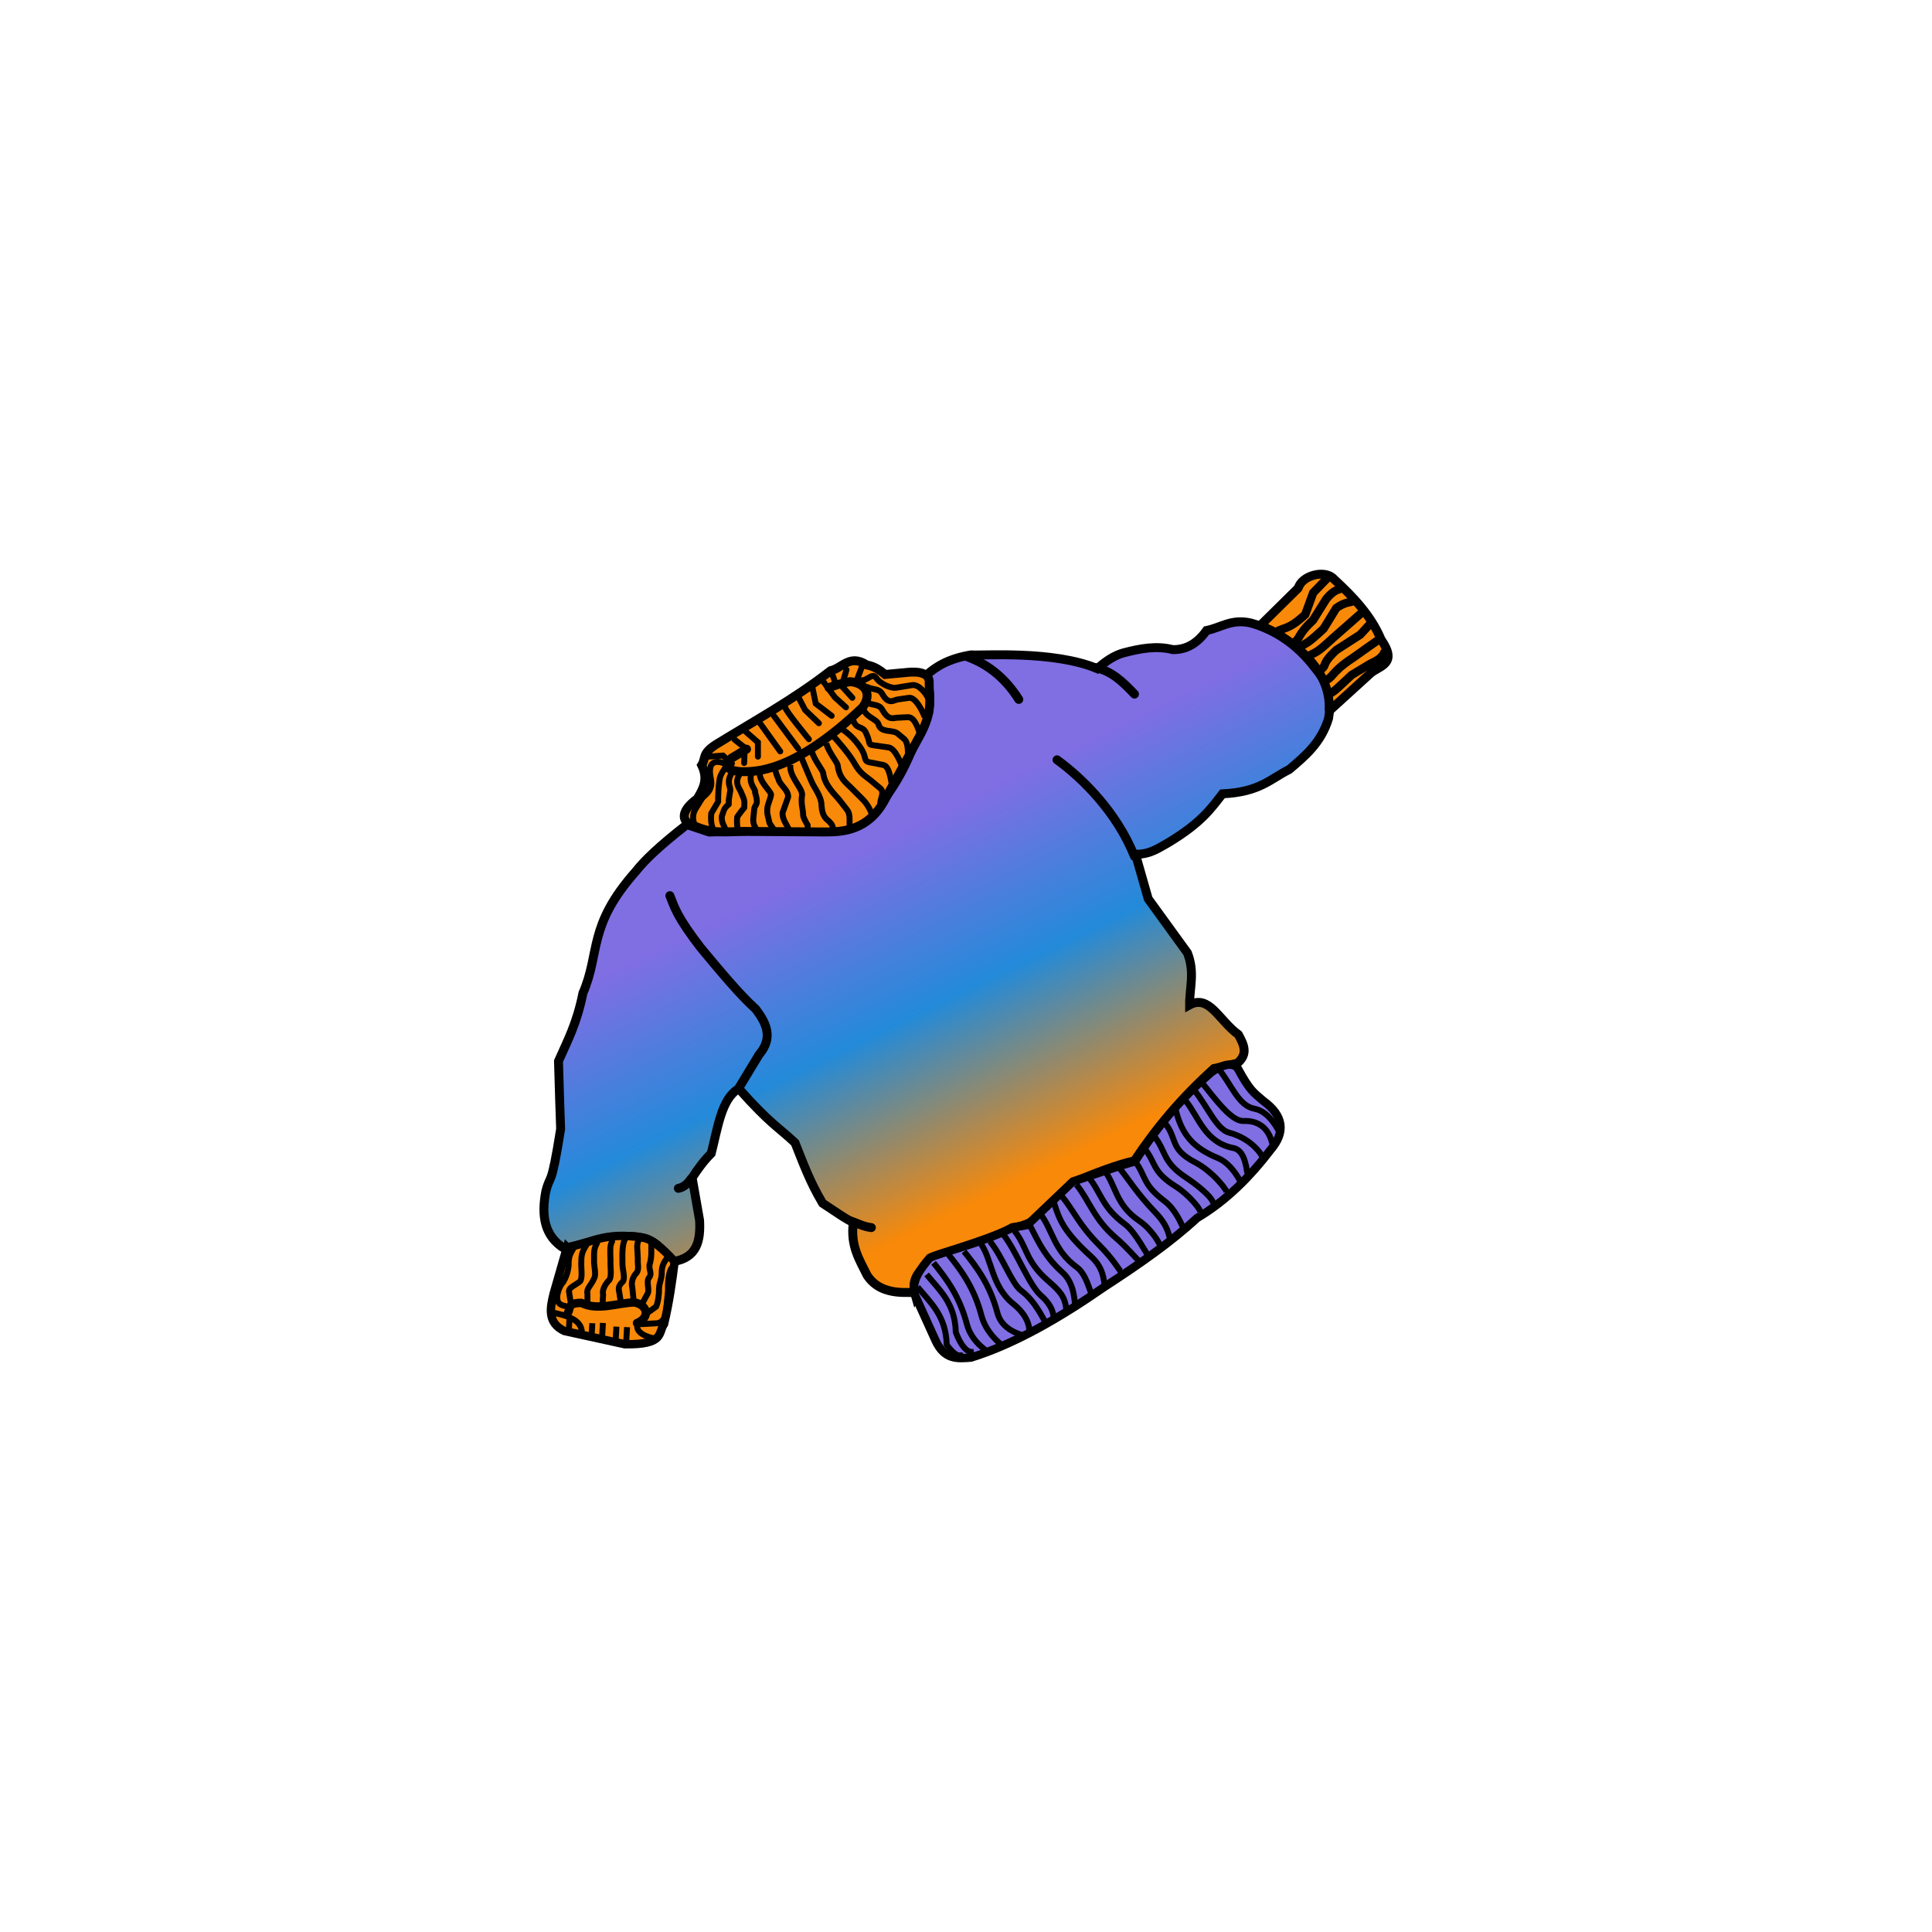 <?xml version="1.0" encoding="UTF-8" standalone="no"?>
<svg
   xmlns:dc="http://purl.org/dc/elements/1.1/"
   xmlns:cc="http://creativecommons.org/ns#"
   xmlns:rdf="http://www.w3.org/1999/02/22-rdf-syntax-ns#"
   xmlns:svg="http://www.w3.org/2000/svg"
   xmlns="http://www.w3.org/2000/svg"
   xmlns:xlink="http://www.w3.org/1999/xlink"
   xmlns:sodipodi="http://sodipodi.sourceforge.net/DTD/sodipodi-0.dtd"
   xmlns:inkscape="http://www.inkscape.org/namespaces/inkscape"
   version="1.1"
   viewBox="0 0 230 230"
   id="svg196"
   sodipodi:docname="logo.svg"
   width="230"
   height="230"
   inkscape:version="0.92.2 2405546, 2018-03-11"
   inkscape:export-filename="/home/madhead/Projects/kofta/logo.png"
   inkscape:export-xdpi="513.13"
   inkscape:export-ydpi="513.13">
  <defs
     id="defs200">
    <linearGradient
       inkscape:collect="always"
       id="linearGradient496">
      <stop
         style="stop-color:#806ee3;stop-opacity:1"
         offset="0"
         id="stop492" />
      <stop
         id="stop1305"
         offset="0.468"
         style="stop-color:#238ad9;stop-opacity:1" />
      <stop
         style="stop-color:#f88909;stop-opacity:1"
         offset="1"
         id="stop494" />
    </linearGradient>
    <linearGradient
       inkscape:collect="always"
       xlink:href="#linearGradient496"
       id="linearGradient498"
       x1="38.683"
       y1="38.458"
       x2="57.753"
       y2="77.688"
       gradientUnits="userSpaceOnUse"
       gradientTransform="translate(0,26.557)" />
  </defs>
  <sodipodi:namedview
     pagecolor="#ffffff"
     bordercolor="#666666"
     borderopacity="1"
     objecttolerance="10"
     gridtolerance="10"
     guidetolerance="10"
     inkscape:pageopacity="0"
     inkscape:pageshadow="2"
     inkscape:window-width="1920"
     inkscape:window-height="999"
     id="namedview198"
     showgrid="false"
     inkscape:zoom="1.6450361"
     inkscape:cx="125.68713"
     inkscape:cy="92.619184"
     inkscape:window-x="0"
     inkscape:window-y="0"
     inkscape:window-maximized="1"
     inkscape:current-layer="svg196" />
  <g
     id="g1403"
     transform="translate(60.678,37.717)">
    <path
       d="m 21.089,60.447 c -3.34,2.606 -5.07,4.292 -6.061,5.556 -5.79,6.516 -4.213,9.682 -6.314,14.521 -0.727,3.656 -1.858,5.698 -2.904,8.081 0.084,2.904 0.168,5.832 0.253,8.081 -1.161,7.343 -1.205,5.194 -1.768,7.45 -0.534,2.847 -0.21,5.312 2.273,6.819 11.032,-3.346 10.758,-0.231 12.879,1.515 2.864,-0.434 3.296,-2.489 3.157,-4.925 l -0.884,-5.051 c 0.633,-0.968 1.308,-1.936 2.273,-2.904 0.776,-3.045 1.231,-6.572 3.283,-7.702 3.747,4.206 4.596,4.475 6.692,6.44 0.93,2.317 1.713,4.56 3.283,7.197 1.327,0.864 2.952,2.026 3.662,2.273 -0.388,2.805 0.74,4.474 1.641,6.313 1.849,2.828 5.585,1.744 5.682,2.147 -0.551,-2.328 1.242,-2.996 2.147,-4.293 3.195,-1.179 7.48,-2.357 9.47,-3.535 3.385,-0.393 5.222,-3.111 7.324,-5.43 2.685,-1.128 5.182,-2.068 7.197,-2.525 2.529,-3.819 5.595,-7.503 9.47,-10.985 l 2.778,-0.631 c 1.363,-1.136 0.732,-2.273 0.126,-3.409 -2.32,-1.685 -3.453,-4.805 -5.808,-3.535 -0.012,-2.038 0.656,-3.85 -0.253,-6.187 l -4.672,-6.44 -1.515,-5.303 c 1.785,0.017 2.767,-0.769 3.914,-1.389 3.964,-2.39 5.079,-4.069 6.44,-5.808 4.431,-0.205 5.689,-1.771 7.955,-2.904 1.878,-1.593 3.778,-3.156 4.672,-6.061 0.549,-3.335 -0.547,-4.698 -1.641,-6.061 -2.171,-2.831 -4.732,-4.491 -7.576,-5.303 -2.329,-0.548 -3.571,0.536 -5.303,0.884 -1.17,1.641 -2.534,2.314 -4.041,2.273 -1.936,-0.497 -3.872,-0.121 -5.808,0.379 -1.052,0.281 -2.104,0.94 -3.157,1.894 -5.189,-2.202 -13.726,-1.533 -15.026,-1.641 -2.535,0.416 -4.109,1.313 -5.303,2.399 0.541,2.388 0.361,3.331 0.253,4.419 l -2.02,4.546 c -0.968,2.341 -1.936,3.968 -2.904,5.303 -1.449,1.719 -2.387,2.417 -3.535,3.535 -4.065,1.068 -6.25,0.884 -8.334,0.631 l -9.344,0.253 z"
       id="path2"
       inkscape:connector-curvature="0"
       style="fill:url(#linearGradient498);fill-opacity:1;fill-rule:evenodd;stroke:#000000;stroke-width:1.063" />
    <path
       d="m 21.783,60.507 c -1.116,-0.276 -1.754,-1.463 0.568,-3.157 0.625,-1.123 1.349,-2.202 0.505,-3.978 0.534,-0.812 -0.038,-1.348 1.705,-2.462 4.572,-2.819 9.219,-5.34 13.637,-8.776 1.398,-0.324 2.298,-2.013 4.293,-0.694 0.947,0.168 1.594,0.637 2.21,1.136 l 2.715,-0.253 c 1.026,-0.102 2.647,-0.048 2.525,1.326 -0.022,1.811 0.536,3.185 -1.136,6.25 l -4.167,7.639 c -1.946,3.568 -4.875,3.803 -7.134,3.788 l -9.533,-0.063 c -2.07,-0.014 -3.825,0.395 -6.187,-0.758 z"
       id="path4"
       inkscape:connector-curvature="0"
       style="fill:#f88909;fill-opacity:1;fill-rule:evenodd;stroke:#000000;stroke-width:1.063" />
    <path
       d="m 19.069,68.907 c 0.558,1.4 0.834,2.517 3.662,6.187 2.294,2.757 4.599,5.549 6.566,7.324 1.267,1.683 2.106,3.414 0.379,5.43 l -2.525,4.167"
       id="path6"
       inkscape:connector-curvature="0"
       style="fill:none;stroke:#000000;stroke-width:1.063;stroke-linecap:round" />
    <path
       d="m 65.156,52.737 c 3.032,2.191 7.127,6.247 9.218,11.49"
       id="path8"
       inkscape:connector-curvature="0"
       style="fill:none;stroke:#000000;stroke-width:1.063;stroke-linecap:round" />
    <path
       d="m 54.546,40.497 c 2.642,0.973 4.597,2.732 6.061,5.051"
       id="path10"
       inkscape:connector-curvature="0"
       style="fill:none;stroke:#000000;stroke-width:1.063;stroke-linecap:round" />
    <path
       d="m 69.706,41.757 c 1.99,0.404 3.342,1.764 4.672,3.157"
       id="path12"
       inkscape:connector-curvature="0"
       style="fill:none;stroke:#000000;stroke-width:1.063;stroke-linecap:round" />
    <path
       d="m 21.594,102.617 c -0.425,0.62 -0.922,1.022 -1.515,1.136"
       id="path14"
       inkscape:connector-curvature="0"
       style="fill:none;stroke:#000000;stroke-width:1.063;stroke-linecap:round" />
    <path
       d="m 40.656,107.667 c 0.791,0.261 1.458,0.646 2.399,0.758"
       id="path16"
       inkscape:connector-curvature="0"
       style="fill:none;stroke:#000000;stroke-width:1.063;stroke-linecap:round" />
    <g
       transform="translate(-73.234,-113.213)"
       id="g80"
       style="fill:none;stroke:#000000">
      <path
         d="m 96.912,165.57 1.705,-0.126 1.073,0.947"
         id="path18"
         inkscape:connector-curvature="0"
         style="stroke-width:0.709;stroke-linecap:round" />
      <path
         d="m 100.01,163.55 1.2,0.947 -0.063,1.831"
         id="path20"
         inkscape:connector-curvature="0"
         style="stroke-width:0.709;stroke-linecap:round" />
      <path
         d="m 98.947,166.8 c -0.767,1.184 -0.562,1.006 -0.71,1.363 -0.183,1.205 -0.18,1.976 -0.189,2.778 l -0.821,1.389 c -0.06,0.837 -0.017,1.221 0.178,1.79"
         id="path22"
         inkscape:connector-curvature="0"
         style="stroke-width:0.709;stroke-linejoin:round" />
      <path
         d="m 101.27,162.54 1.515,1.326 v 1.705"
         id="path24"
         inkscape:connector-curvature="0"
         style="stroke-width:0.709;stroke-linecap:round" />
      <path
         d="m 99.739,167.4 c -0.767,1.184 -0.228,1.653 -0.241,2.189 -0.183,1.205 -0.18,0.86 -0.189,1.662 -0.706,0.559 -0.592,0.936 -0.821,1.389 -0.06,0.837 0.296,1.154 0.49,1.723"
         id="path26"
         inkscape:connector-curvature="0"
         style="stroke-width:0.709;stroke-linejoin:round" />
      <path
         d="m 100.63,167.62 c -0.767,1.184 0.107,1.876 0.183,2.279 0.442,0.96 0.356,0.949 0.346,1.751 -0.329,0.366 -0.568,0.733 -0.843,1.099 -0.06,0.837 -0.017,1.221 0.178,1.79"
         id="path28"
         inkscape:connector-curvature="0"
         style="stroke-width:0.709;stroke-linejoin:round" />
      <path
         d="m 101.97,167.71 c -0.276,1.228 0.621,1.765 0.473,2.122 0.427,1.393 0.129,1.333 -0.078,1.84 l -0.129,1.233 c -0.06,0.837 0.229,0.93 0.423,1.5"
         id="path30"
         inkscape:connector-curvature="0"
         style="stroke-width:0.709;stroke-linejoin:round" />
      <path
         d="m 103,167.58 c -0.008,1.094 1.491,2.233 1.344,2.591 -0.257,1.056 -0.528,1.19 -0.435,2.198 l 0.251,1.099 c 0.252,0.48 0.407,0.462 0.602,1.031"
         id="path32"
         inkscape:connector-curvature="0"
         style="stroke-width:0.709;stroke-linejoin:round" />
      <path
         d="m 104.83,167.04 c 0.171,0.871 0.375,1.028 0.451,1.386 0.398,0.781 1.115,1.15 1.105,1.952 l -0.664,1.858 c -0.06,0.837 0.541,1.444 0.736,2.013"
         id="path34"
         inkscape:connector-curvature="0"
         style="stroke-width:0.709;stroke-linejoin:round" />
      <path
         d="m 106.66,166.51 c -0.231,1.295 1.335,2.702 1.388,3.551 -0.183,1.205 0.133,1.753 0.123,2.555 0.09,0.314 0.272,0.688 0.541,1.121 -0.06,0.837 0.207,0.35 0.223,0.942"
         id="path36"
         inkscape:connector-curvature="0"
         style="stroke-width:0.709;stroke-linejoin:round" />
      <path
         d="m 103.04,161.6 2.399,3.346 v 0"
         id="path38"
         inkscape:connector-curvature="0"
         style="stroke-width:0.709;stroke-linecap:round" />
      <path
         d="m 108.02,165.82 c 0.193,0.425 0.978,2.39 1.299,3.038 0.598,1.027 1.048,1.753 1.038,2.555 0.05,0.558 0.139,1.104 0.541,1.545 0.637,0.558 0.783,0.731 0.87,1.344"
         id="path40"
         inkscape:connector-curvature="0"
         style="stroke-width:0.709;stroke-linejoin:round" />
      <path
         d="m 104.68,160.71 2.904,3.914"
         id="path42"
         inkscape:connector-curvature="0"
         style="stroke-width:0.709;stroke-linecap:round" />
      <path
         d="m 109.18,164.92 c 0.37,1.184 1.325,2.242 1.374,2.626 0.19,1.508 1.465,2.587 1.957,3.22 l 0.884,1.136 c 0.515,0.662 0.173,1.663 0.367,2.232"
         id="path44"
         inkscape:connector-curvature="0"
         style="stroke-width:0.709;stroke-linejoin:round" />
      <path
         d="m 106.07,159.77 c -0.063,0.253 2.778,3.725 2.778,3.725"
         id="path46"
         inkscape:connector-curvature="0"
         style="stroke-width:0.709;stroke-linecap:round" />
      <path
         d="m 110.91,163.99 c 0.37,1.184 1.325,2.242 1.374,2.626 0.19,1.508 0.948,2.022 1.515,2.588 l 1.452,1.452 c 0.593,0.593 0.93,1.284 1.125,1.853"
         id="path48"
         inkscape:connector-curvature="0"
         style="stroke-width:0.709;stroke-linejoin:round" />
      <path
         d="m 107.58,158.44 0.821,1.578 1.641,1.578"
         id="path50"
         inkscape:connector-curvature="0"
         style="stroke-width:0.709;stroke-linecap:round" />
      <path
         d="m 111.73,163.11 c 0.504,0.511 1.972,2.227 2.51,3.194 0.739,1.329 1.341,1.57 1.957,2.083 l 1.136,0.947 c 0.645,0.537 -0.143,1.41 0.052,1.98"
         id="path52"
         inkscape:connector-curvature="0"
         style="stroke-width:0.709;stroke-linejoin:round" />
      <path
         d="m 109.29,157.43 0.379,1.831 1.894,1.452"
         id="path54"
         inkscape:connector-curvature="0"
         style="stroke-width:0.709;stroke-linecap:round" />
      <path
         d="m 112.74,162.23 c 1.001,0.742 1.515,1.232 2.194,2.184 0.883,1.237 0.349,1.679 1.136,1.831 l 1.641,0.316 c 0.824,0.158 0.93,2.231 1.125,2.8"
         id="path56"
         inkscape:connector-curvature="0"
         style="stroke-width:0.709;stroke-linejoin:round" />
      <path
         d="m 110.55,156.61 1.389,1.894 1.326,1.2"
         id="path58"
         inkscape:connector-curvature="0"
         style="stroke-width:0.709;stroke-linecap:round" />
      <path
         d="m 114.13,161.22 c 0.37,1.184 1.073,0.601 1.5,1.49 0.658,1.37 0.153,1.402 0.947,1.515 l 1.768,0.253 c 0.831,0.119 1.562,2.104 1.756,2.674"
         id="path60"
         inkscape:connector-curvature="0"
         style="stroke-width:0.709;stroke-linejoin:round" />
      <path
         d="m 113.33,155.22 -0.568,1.957 1.263,1.389"
         id="path62"
         inkscape:connector-curvature="0"
         style="stroke-width:0.709;stroke-linecap:round" />
      <path
         d="m 115.27,159.76 c 0.37,1.184 1.693,1.304 1.879,1.995 0.277,1.03 1.657,0.56 2.273,1.073 l 0.758,0.631 c 0.645,0.537 0.362,1.978 0.557,2.548"
         id="path64"
         inkscape:connector-curvature="0"
         style="stroke-width:0.709;stroke-linejoin:round" />
      <path
         d="m 115.22,154.72 -0.568,1.515"
         id="path66"
         inkscape:connector-curvature="0"
         style="stroke-width:0.709;stroke-linecap:round" />
      <path
         d="m 115.65,159.07 c 0.812,0.489 1.515,0.159 1.942,0.922 0.743,1.326 1.302,0.97 1.768,0.947 l 1.263,-0.063 c 0.838,-0.042 1.246,1.41 1.441,1.98"
         id="path68"
         inkscape:connector-curvature="0"
         style="stroke-width:0.709;stroke-linejoin:round" />
      <path
         d="m 111.5,155.35 0.568,1.641"
         id="path70"
         inkscape:connector-curvature="0"
         style="stroke-width:0.709;stroke-linecap:round" />
      <path
         d="m 115.66,157.21 c 0.812,0.489 1.515,0.159 1.942,0.922 0.743,1.326 1.369,0.697 1.831,0.631 l 1.326,-0.189 c 0.831,-0.119 1.688,1.726 1.883,2.295"
         id="path72"
         inkscape:connector-curvature="0"
         style="stroke-width:0.709;stroke-linejoin:round" />
      <path
         d="m 114.78,156.39 c 0.812,0.489 1.58,-0.94 2.068,-0.215 0.553,0.821 1.875,1.274 2.336,1.2 l 1.957,-0.316 c 0.828,-0.134 1.751,1.094 1.946,1.664"
         id="path74"
         inkscape:connector-curvature="0"
         style="stroke-width:0.709;stroke-linejoin:round" />
      <path
         d="m 98.858,166.41 c -0.802,-0.335 -2.183,-0.579 -1.675,1.803 0.317,1.487 -0.826,1.968 -1.072,2.365 l -0.73,1.177 c -0.442,0.713 -0.322,1.286 -0.189,1.873"
         id="path76"
         inkscape:connector-curvature="0"
         style="stroke-width:0.709;stroke-linejoin:round" />
      <path
         d="m 101.43,164.68 -1.786,1.071 c -0.698,0.817 -0.742,1.46 1.071,1.607 1.74,0.02 6.242,0.207 14.547,-7.668 1.187,-1.66 0.215,-2.917 -1.512,-3.046 -1.296,0.238 -1.852,0.476 -2.5,0.714"
         id="path78"
         inkscape:connector-curvature="0"
         style="stroke-width:1.063;stroke-linecap:round" />
    </g>
    <path
       d="m 6.821,110.757 -1.578,5.493 c -0.454,1.786 -0.762,3.523 1.263,4.483 l 7.197,1.578 c 4.802,0.074 3.933,-1.379 4.672,-2.399 0.638,-2.7 0.955,-5.079 1.263,-7.45 -1.495,-1.643 -2.798,-2.711 -3.788,-2.841 -4.695,-0.745 -6.124,0.687 -9.028,1.136 z"
       id="path82"
       inkscape:connector-curvature="0"
       style="fill:#f88909;fill-opacity:1;fill-rule:evenodd;stroke:#000000;stroke-width:0.999" />
    <g
       transform="translate(-73.234,-113.213)"
       id="g118"
       style="fill:none;stroke:#000000">
      <path
         d="m 80.181,231.74 c 0.297,-0.455 -0.103,-1.143 1.578,-1.136 1.964,0.961 4.2,0.021 6.314,-0.063 1.591,0.302 1.918,1.808 0.316,2.462"
         id="path84"
         inkscape:connector-curvature="0"
         style="stroke-width:1px;stroke-linecap:round" />
      <path
         d="m 82.391,223.66 c -0.287,0.542 -0.662,0.906 -0.631,2.083 -0.042,0.758 0.168,1.768 -0.126,2.273 -0.456,0.438 -1.478,0.735 -1.326,1.326 l 0.189,1.2"
         id="path86"
         inkscape:connector-curvature="0"
         style="stroke-width:0.709;stroke-linecap:round" />
      <path
         d="m 83.627,223.47 c -0.287,0.542 -0.378,0.843 -0.347,2.02 -0.042,0.758 0.294,1.704 0,2.21 -0.361,0.849 -0.941,1.209 -0.789,1.799 l -10e-7,0.821"
         id="path88"
         inkscape:connector-curvature="0"
         style="stroke-width:0.709;stroke-linecap:round" />
      <path
         d="m 85.426,223.28 c -0.287,0.542 -0.22,1.127 -0.189,2.304 -0.042,0.758 0.168,1.768 -0.126,2.273 -0.456,0.438 -0.91,1.177 -0.758,1.768 l -0.063,1.105"
         id="path90"
         inkscape:connector-curvature="0"
         style="stroke-width:0.709;stroke-linecap:round" />
      <path
         d="m 86.941,223.06 c -0.287,0.542 -0.315,1.569 -0.284,2.746 -0.042,0.758 0.358,1.736 0.063,2.241 -0.456,0.438 -0.594,0.704 -0.442,1.294 l 0.189,1.2"
         id="path92"
         inkscape:connector-curvature="0"
         style="stroke-width:0.709;stroke-linecap:round" />
      <path
         d="m 80.88,224.01 c -0.287,0.542 -0.662,0.906 -0.631,2.083 -0.042,0.758 -0.337,1.515 -0.631,2.02 -0.456,0.438 -0.846,1.556 -0.694,2.147 0.092,0.519 0.568,0.652 1.073,0.758"
         id="path94"
         inkscape:connector-curvature="0"
         style="stroke-width:0.709;stroke-linecap:round" />
      <path
         d="m 88.583,223.15 c -0.287,0.542 -0.126,1.032 -0.095,2.21 -0.042,0.758 0.168,1.136 -0.126,1.641 -0.456,0.438 -0.689,1.146 -0.537,1.736 l 0.189,1.831"
         id="path96"
         inkscape:connector-curvature="0"
         style="stroke-width:0.709;stroke-linecap:round" />
      <path
         d="m 90.098,223.59 c -0.034,0.731 0.095,1.506 -0.221,2.494 -0.042,0.758 0.294,0.947 0,1.452 -0.456,0.438 0.006,1.335 -0.189,1.894 l -0.663,1.231"
         id="path98"
         inkscape:connector-curvature="0"
         style="stroke-width:0.709;stroke-linecap:round" />
      <path
         d="m 92.024,225.14 c -0.287,0.542 -0.725,0.843 -0.694,2.02 -0.042,0.758 -0.274,0.978 -0.316,1.705 0.018,0.754 -0.12,1.651 -0.347,2.178 l -1.042,0.758"
         id="path100"
         inkscape:connector-curvature="0"
         style="stroke-width:0.709;stroke-linecap:round" />
      <path
         d="m 92.466,226.5 c -0.287,0.542 -0.41,1.411 -0.379,2.588 -0.042,0.758 -0.242,1.862 -0.221,2.841 -0.267,0.699 -0.657,1.105 -1.2,1.105 l -1.768,0.095"
         id="path102"
         inkscape:connector-curvature="0"
         style="stroke-width:0.709;stroke-linecap:round" />
      <path
         d="m 78.287,231.74 c 1.75,0.368 3.585,0.868 3.535,2.462"
         id="path104"
         inkscape:connector-curvature="0"
         style="stroke-width:0.709" />
      <path
         d="m 80.37,232.21 -0.095,1.673"
         id="path106"
         inkscape:connector-curvature="0"
         style="stroke-width:0.709" />
      <path
         d="m 83.069,233.02 -0.095,1.673"
         id="path108"
         inkscape:connector-curvature="0"
         style="stroke-width:0.709" />
      <path
         d="m 84.332,232.99 -0.095,1.673"
         id="path110"
         inkscape:connector-curvature="0"
         style="stroke-width:0.709" />
      <path
         d="m 85.942,233.43 -0.095,1.673"
         id="path112"
         inkscape:connector-curvature="0"
         style="stroke-width:0.709" />
      <path
         d="m 87.205,233.49 -0.095,1.673"
         id="path114"
         inkscape:connector-curvature="0"
         style="stroke-width:0.709" />
      <path
         d="m 88.436,233.18 c -0.212,0.948 1.002,1.47 2.115,1.673"
         id="path116"
         inkscape:connector-curvature="0"
         style="stroke-width:0.709" />
    </g>
    <path
       d="m 89.336,36.767 4.546,-4.483 c 0.431,-1.533 3.232,-2.218 4.23,-1.073 2.332,2.137 4.454,4.394 5.619,7.197 2.07,2.966 -0.203,3.109 -1.263,4.041 l -4.925,4.483 c 0.456,-5.962 -6.636,-9.698 -8.207,-10.165 z"
       id="path120"
       inkscape:connector-curvature="0"
       style="fill:#f88909;fill-opacity:1;fill-rule:evenodd;stroke:#000000;stroke-width:1.063;stroke-linejoin:bevel" />
    <g
       transform="translate(-73.234,-113.213)"
       id="g136"
       style="fill:none;stroke:#000000;stroke-width:0.999">
      <path
         d="m 170.72,144.17 -1.831,1.894 -0.947,2.588 c -2.035,1.885 -2.4,1.432 -3.599,2.147"
         id="path122"
         inkscape:connector-curvature="0" />
      <path
         d="m 172.21,145.61 c -0.589,0.05 -1.179,0.476 -1.768,1.2 l -1.578,2.525 c -2.035,1.885 -1.327,2.127 -2.525,2.841"
         id="path124"
         inkscape:connector-curvature="0" />
      <path
         d="m 173.85,147 c -0.728,0.282 -1.18,0.149 -2.21,0.884 l -1.515,2.462 c -2.035,1.885 -1.832,1.559 -3.03,2.273"
         id="path126"
         inkscape:connector-curvature="0" />
      <path
         d="m 174.86,148.27 -1.578,1.389 -2.083,1.831 c -2.035,1.885 -1.832,1.496 -3.03,2.21"
         id="path128"
         inkscape:connector-curvature="0" />
      <path
         d="m 175.94,149.47 -1.452,1.578 -2.841,1.831 c -2.035,1.885 -0.885,1.748 -2.083,2.462"
         id="path130"
         inkscape:connector-curvature="0" />
      <path
         d="m 176.82,151.55 -1.263,0.884 -1.957,1.389 c -2.681,1.736 -2.259,2.386 -3.409,2.715"
         id="path132"
         inkscape:connector-curvature="0" />
      <path
         d="m 177.45,152.94 c -0.259,0.856 -1.016,1.214 -1.768,1.578 l -2.21,1.326 c -2.035,1.885 -1.769,1.748 -2.967,2.462"
         id="path134"
         inkscape:connector-curvature="0" />
    </g>
    <g
       transform="translate(-73.234,-113.213)"
       id="g192"
       style="fill:#806ee3;fill-opacity:1;fill-rule:evenodd;stroke:#000000">
      <path
         d="m 121.47,229.66 2.462,5.43 c 1.077,2.338 2.662,2.139 4.23,2.02 5.096,-1.588 10.415,-4.626 15.847,-8.397 4.011,-2.604 7.871,-5.27 11.049,-8.207 3.481,-2.066 6.302,-4.902 8.776,-8.144 1.786,-2.103 1.539,-4.043 -0.884,-5.808 -1.131,-0.98 -1.593,-1.186 -3.03,-3.851 -0.677,-0.929 -2.147,-0.291 -3.157,0.442 -3.03,2.595 -6.061,5.832 -9.091,10.607 -2.325,0.662 -4.913,1.588 -7.387,2.399 l -5.43,5.177 -1.768,0.316 c -3.795,1.887 -8.845,3.032 -9.849,3.599 -1.109,1.31 -2.252,2.791 -1.768,4.419 z"
         id="path138"
         inkscape:connector-curvature="0"
         style="fill:#806ee3;fill-opacity:1;stroke-width:1px" />
      <path
         d="m 121.79,228.71 c 1.53,1.88 3.383,3.401 3.472,6.882 1.282,1.717 1.613,1.156 1.768,1.263"
         id="path140"
         inkscape:connector-curvature="0"
         style="fill:#806ee3;fill-opacity:1;stroke-width:0.709" />
      <path
         d="m 122.87,227.22 c 1.53,1.88 3.383,3.401 3.472,6.882 1.016,2.649 1.956,2.354 2.147,2.336"
         id="path142"
         inkscape:connector-curvature="0"
         style="fill:#806ee3;fill-opacity:1;stroke-width:0.709" />
      <path
         d="m 123.69,225.83 c 1.53,1.88 3.089,3.957 3.978,7.324 0.546,2.072 2.371,3.176 2.525,3.283"
         id="path144"
         inkscape:connector-curvature="0"
         style="fill:#806ee3;fill-opacity:1;stroke-width:0.709" />
      <path
         d="m 125.42,224.79 c 1.53,1.88 3.089,3.957 3.978,7.324 0.546,2.072 2.244,3.366 2.399,3.472"
         id="path146"
         inkscape:connector-curvature="0"
         style="fill:#806ee3;fill-opacity:1;stroke-width:0.709" />
      <path
         d="m 127.32,224.48 c 1.53,1.88 3.089,3.957 3.978,7.324 0.546,2.072 2.813,2.545 2.967,2.652"
         id="path148"
         inkscape:connector-curvature="0"
         style="fill:#806ee3;fill-opacity:1;stroke-width:0.709" />
      <path
         d="m 129.21,223.4 c 1.473,1.912 1.305,5.172 3.978,7.324 2.056,1.655 1.952,3.24 1.831,3.346"
         id="path150"
         inkscape:connector-curvature="0"
         style="fill:#806ee3;fill-opacity:1;stroke-width:0.709" />
      <path
         d="m 130.41,223.28 c 1.53,1.88 2.584,5.03 3.725,5.872 1.724,1.272 2.687,3.555 2.841,3.662"
         id="path152"
         inkscape:connector-curvature="0"
         style="fill:#806ee3;fill-opacity:1;stroke-width:0.709" />
      <path
         d="m 131.99,222.46 c 1.53,1.88 3.026,5.977 4.483,7.261 1.607,1.417 1.487,2.482 1.578,3.03"
         id="path154"
         inkscape:connector-curvature="0"
         style="fill:#806ee3;fill-opacity:1;stroke-width:0.709" />
      <path
         d="m 133.31,222.01 c 1.53,1.88 1.3,3.572 3.914,5.872 1.49,1.311 2.093,1.889 2.273,3.472"
         id="path156"
         inkscape:connector-curvature="0"
         style="fill:#806ee3;fill-opacity:1;stroke-width:0.709" />
      <path
         d="m 135.02,221.13 c 0.701,1.17 1.597,3.705 3.978,5.808 1.606,1.419 1.424,3.745 1.578,3.851"
         id="path158"
         inkscape:connector-curvature="0"
         style="fill:#806ee3;fill-opacity:1;stroke-width:0.709" />
      <path
         d="m 136.34,219.93 c 1.53,1.88 1.601,4.394 4.419,6.44 1.115,0.809 1.55,2.924 1.705,3.03"
         id="path160"
         inkscape:connector-curvature="0"
         style="fill:#806ee3;fill-opacity:1;stroke-width:0.709" />
      <path
         d="m 138.05,218.73 c 0.646,2.069 1.195,3.437 4.419,6.377 1.583,1.444 1.424,2.924 1.641,3.409"
         id="path162"
         inkscape:connector-curvature="0"
         style="fill:#806ee3;fill-opacity:1;stroke-width:0.709" />
      <path
         d="m 138.93,217.85 c 1.53,1.88 2.028,3.402 4.483,5.872 1.683,1.693 2.434,3.05 2.588,3.157"
         id="path164"
         inkscape:connector-curvature="0"
         style="fill:#806ee3;fill-opacity:1;stroke-width:0.709" />
      <path
         d="m 140.7,216.52 c 1.53,1.88 2.079,4.125 4.735,6.377 1.178,0.998 2.623,2.671 2.778,2.778"
         id="path166"
         inkscape:connector-curvature="0"
         style="fill:#806ee3;fill-opacity:1;stroke-width:0.709" />
      <path
         d="m 142.15,215.64 c 1.53,1.88 1.558,3.547 4.356,5.619 1.178,0.872 2.56,3.555 2.715,3.662"
         id="path168"
         inkscape:connector-curvature="0"
         style="fill:#806ee3;fill-opacity:1;stroke-width:0.709" />
      <path
         d="m 143.92,214.69 c 1.53,1.88 1.355,4.16 4.23,6.124 1.609,1.099 2.529,2.845 2.525,3.03"
         id="path170"
         inkscape:connector-curvature="0"
         style="fill:#806ee3;fill-opacity:1;stroke-width:0.709" />
      <path
         d="m 145.63,214.31 c 1.53,1.88 2.139,3.103 4.546,5.619 1.62,1.693 1.55,2.987 1.705,3.094"
         id="path172"
         inkscape:connector-curvature="0"
         style="fill:#806ee3;fill-opacity:1;stroke-width:0.709" />
      <path
         d="m 147.52,213.55 c 1.53,1.88 0.884,2.825 3.662,4.925 1.319,0.997 2.004,2.718 2.273,3.283"
         id="path174"
         inkscape:connector-curvature="0"
         style="fill:#806ee3;fill-opacity:1;stroke-width:0.709" />
      <path
         d="m 148.72,212.1 c 1.53,1.88 0.897,2.829 3.851,4.672 1.373,0.857 3.287,2.936 2.841,3.283"
         id="path176"
         inkscape:connector-curvature="0"
         style="fill:#806ee3;fill-opacity:1;stroke-width:0.709" />
      <path
         d="m 149.92,210.71 c 1.53,1.88 0.945,3.069 3.851,4.988 1.339,0.884 3.188,2.375 3.22,3.094"
         id="path178"
         inkscape:connector-curvature="0"
         style="fill:#806ee3;fill-opacity:1;stroke-width:0.709" />
      <path
         d="m 151.24,209.2 c 1.53,1.88 0.507,3.069 3.599,4.672 2.085,1.081 3.967,3.451 3.788,3.725"
         id="path180"
         inkscape:connector-curvature="0"
         style="fill:#806ee3;fill-opacity:1;stroke-width:0.709" />
      <path
         d="m 152.51,207.56 c 0.741,3.119 2.208,4.639 5.051,5.808 1.725,0.71 2.782,3.002 2.841,3.157"
         id="path182"
         inkscape:connector-curvature="0"
         style="fill:#806ee3;fill-opacity:1;stroke-width:0.709" />
      <path
         d="m 153.71,206.55 c 1.53,1.88 2.265,4.952 5.682,5.619 1.557,0.304 1.55,2.987 1.705,3.094"
         id="path184"
         inkscape:connector-curvature="0"
         style="fill:#806ee3;fill-opacity:1;stroke-width:0.709" />
      <path
         d="m 154.78,205.35 c 1.53,1.88 2.602,4.595 4.104,4.988 2.797,0.732 4.188,2.928 3.978,3.157"
         id="path186"
         inkscape:connector-curvature="0"
         style="fill:#806ee3;fill-opacity:1;stroke-width:0.709" />
      <path
         d="m 155.66,204.4 c 1.53,1.88 3.467,4.601 4.925,4.546 2.983,-0.112 3.373,2.514 3.472,2.841"
         id="path188"
         inkscape:connector-curvature="0"
         style="fill:#806ee3;fill-opacity:1;stroke-width:0.709" />
      <path
         d="m 157.68,202.82 c 1.53,1.88 2.315,4.328 4.23,4.672 1.798,0.323 2.886,2.662 2.967,2.841"
         id="path190"
         inkscape:connector-curvature="0"
         style="fill:#806ee3;fill-opacity:1;stroke-width:0.709" />
    </g>
  </g>
</svg>
